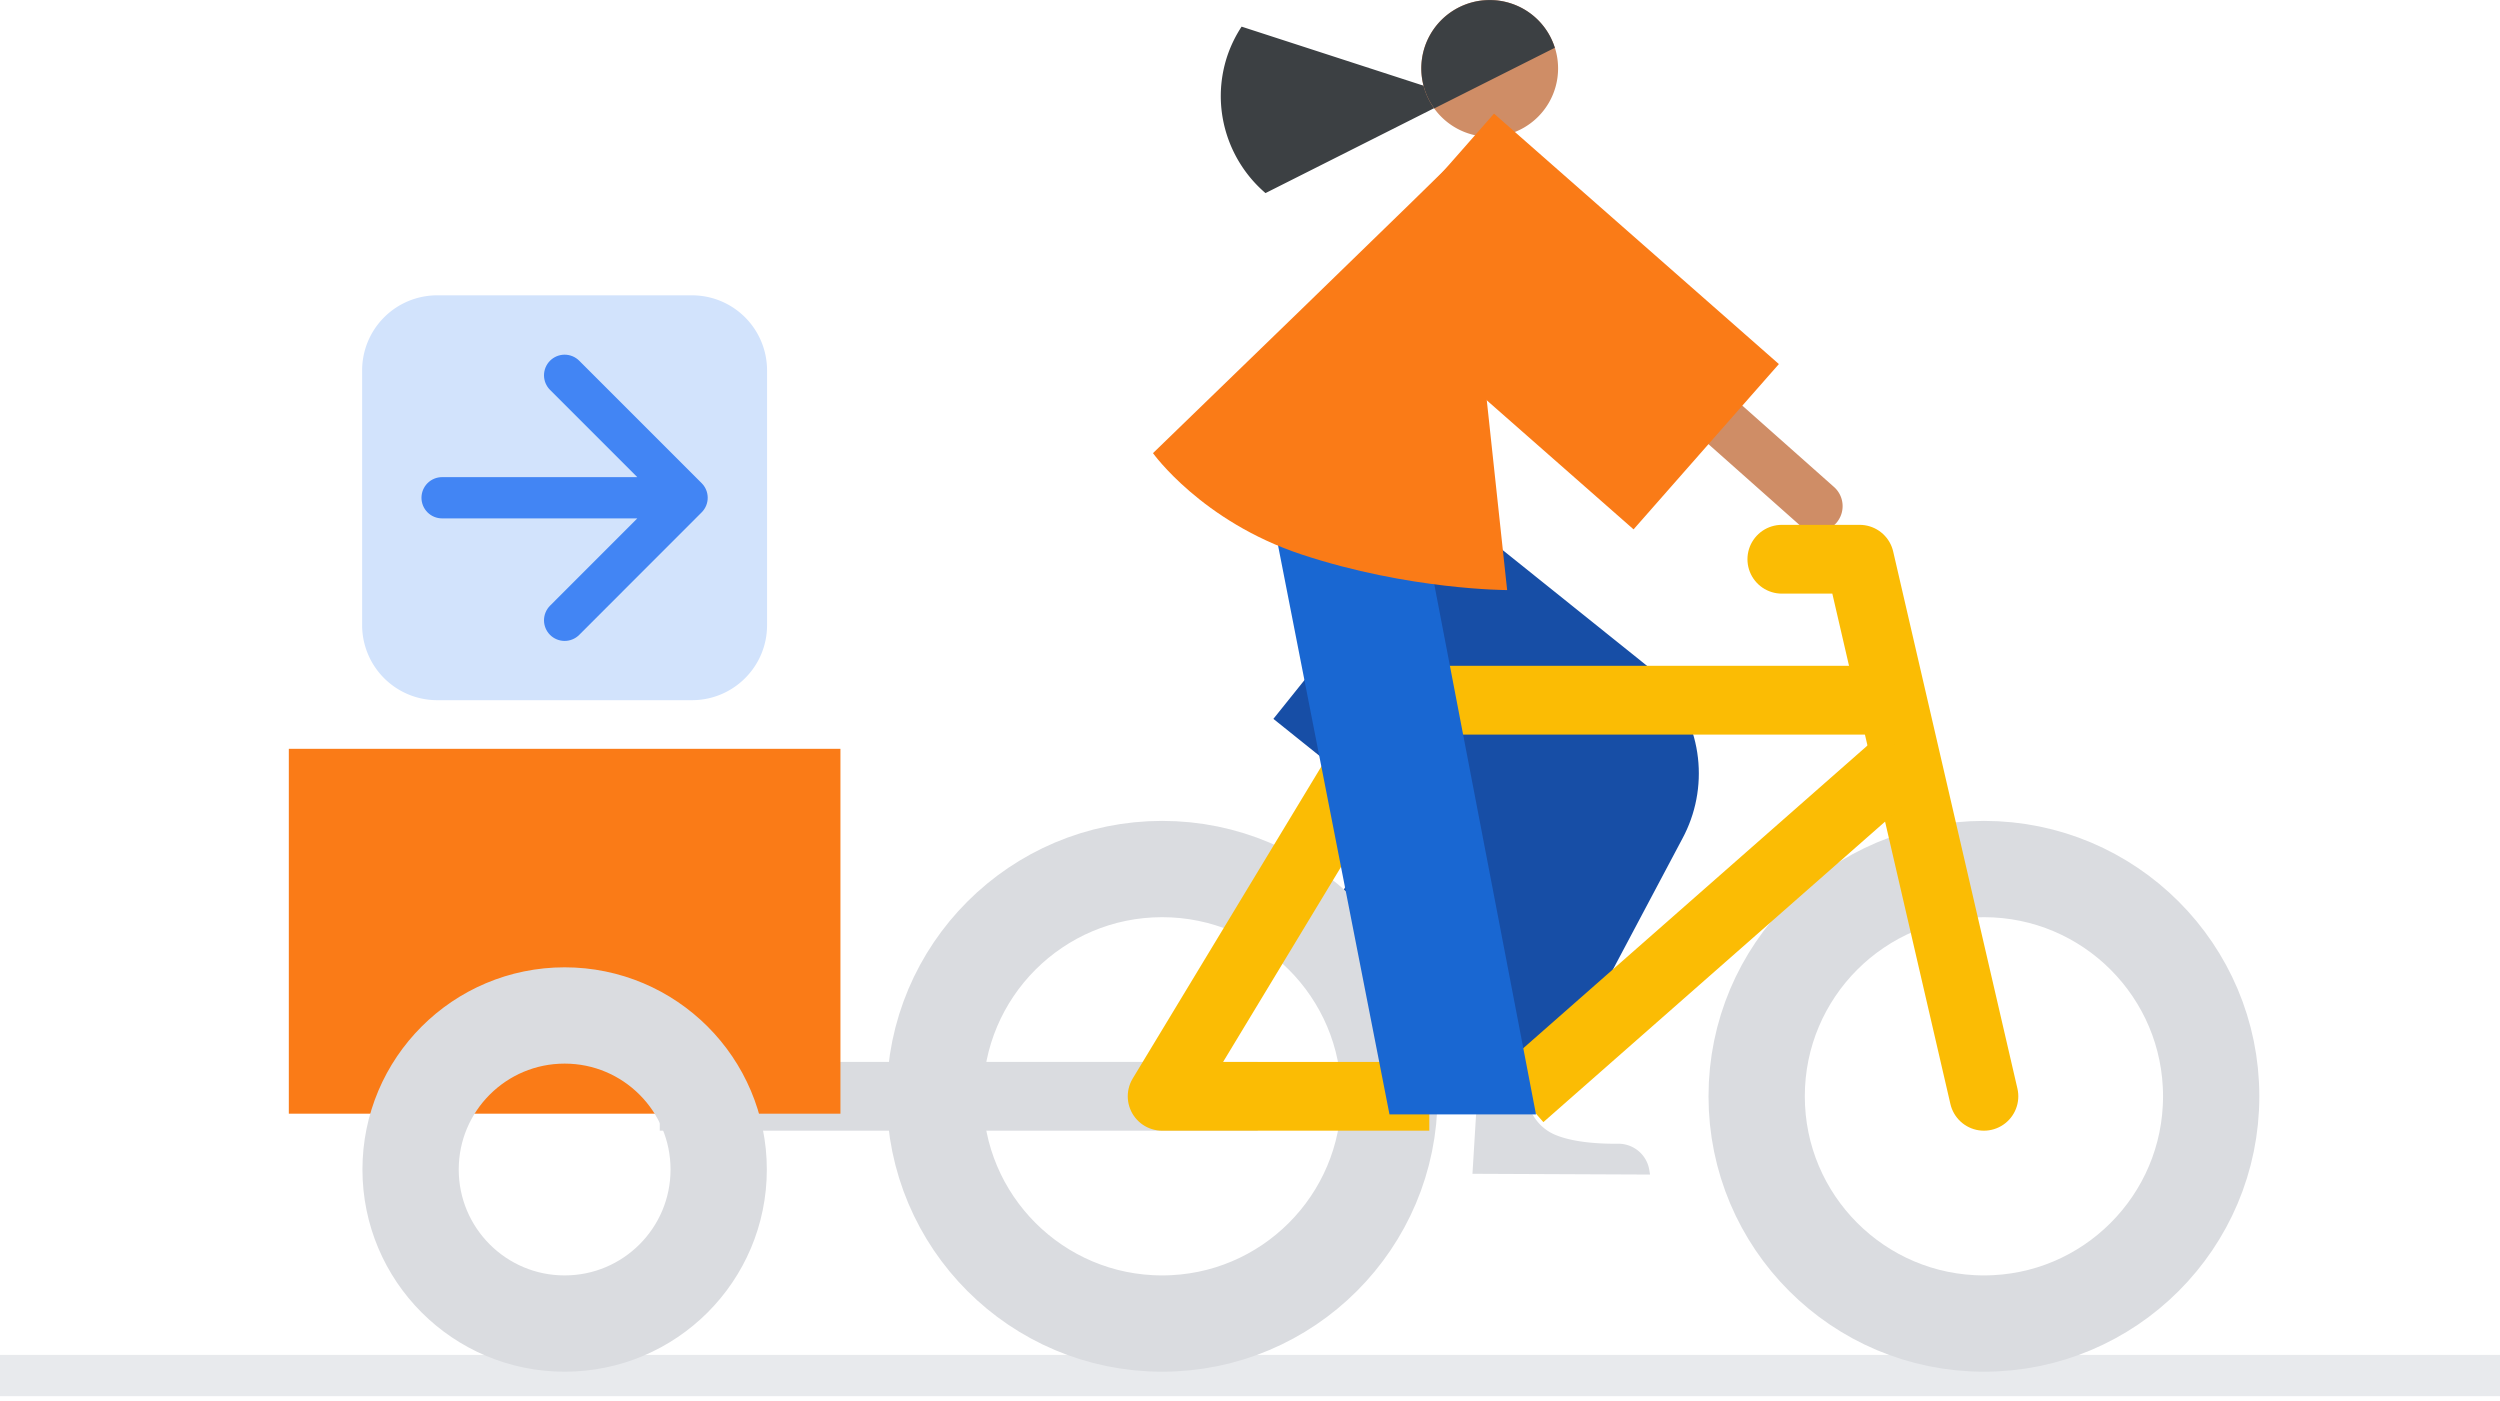 <svg width="182" height="102" viewBox="0 0 182 102" fill="none" xmlns="http://www.w3.org/2000/svg"><path d="M0 100.139h182" stroke="#E8EAED" stroke-width="3.004" stroke-miterlimit="10"/><path d="M131.033 38.244l-7.1-6.302a1.865 1.865 0 0 1-.156-2.637 1.866 1.866 0 0 1 2.637-.156l7.1 6.302c.773.686.842 1.864.156 2.637a1.866 1.866 0 0 1-2.637.156z" fill="#CF8D66"/><path d="M144.43 96.355c9.137 0 16.544-7.407 16.544-16.544 0-9.138-7.407-16.545-16.544-16.545-9.138 0-16.545 7.407-16.545 16.545 0 9.137 7.407 16.544 16.545 16.544z" stroke="#DADCE0" stroke-width="7.01" stroke-miterlimit="10"/><path d="M144.429 79.81l-9.045-39.098h-5.666" stroke="#FBBC04" stroke-width="5.007" stroke-miterlimit="10" stroke-linecap="round" stroke-linejoin="round"/><path d="M92.128 14.057l13.951-7.025-15.69-5.093a9.297 9.297 0 0 0-1.047 2.15c-1.216 3.69.012 7.593 2.786 9.968z" fill="#3C4043"/><path d="M98.967 44.521l14.693 11.782-9.351 17.623" stroke="#174EA6" stroke-width="20.029" stroke-miterlimit="10" stroke-linejoin="round"/><path d="M91.561 79.81h-43.53" stroke="#DADCE0" stroke-width="5.007" stroke-miterlimit="10"/><path d="M61.184 54.514H21.026v26.562h40.158V54.514z" fill="#FA7B17"/><path d="M84.604 96.355c9.138 0 16.545-7.407 16.545-16.544 0-9.138-7.407-16.545-16.545-16.545-9.137 0-16.544 7.407-16.544 16.545 0 9.137 7.407 16.544 16.544 16.544zm-43.499 0c6.194 0 11.215-5.021 11.215-11.215 0-6.193-5.021-11.214-11.215-11.214s-11.214 5.02-11.214 11.214c0 6.194 5.02 11.215 11.214 11.215z" stroke="#DADCE0" stroke-width="7.01" stroke-miterlimit="10"/><path d="M104.054 79.81h-19.45l17.436-28.837h35.514m1.178 4.189L110.705 79.81" stroke="#FBBC04" stroke-width="5.007" stroke-miterlimit="10" stroke-linejoin="round"/><path d="M107.569 79.324l3.385-.586s-.068 2.893 2.269 3.878c1.303.548 3.167.66 4.563.648a2.277 2.277 0 0 1 2.276 1.87l.062.374-12.929-.056.374-6.128z" fill="#DADCE0"/><path d="M108.448 9.961a4.98 4.98 0 1 0 0-9.961 4.98 4.98 0 0 0 0 9.961z" fill="#CF8D66"/><path d="M103.474 14.288l20.739 18.233" stroke="#FA7B17" stroke-width="16.023" stroke-miterlimit="10" stroke-linejoin="round"/><path d="M92.72 38.063l8.434 43.063h10.666l-7.998-41.679-11.102-1.384z" fill="#1967D2"/><path d="M110.013.256a4.983 4.983 0 0 0-6.29 3.166 4.986 4.986 0 0 0 .692 4.47l8.777-4.414a4.951 4.951 0 0 0-3.179-3.222z" fill="#3C4043"/><path d="M106.316 11.22c-.517.612-22.379 21.769-22.379 21.769s3.547 4.974 10.828 7.38c7.823 2.588 14.955 2.588 14.955 2.588l-3.404-31.736z" fill="#FA7B17"/><path d="M50.375 50.973H31.83a5.466 5.466 0 0 1-5.467-5.467V26.967A5.466 5.466 0 0 1 31.83 21.5h18.545a5.466 5.466 0 0 1 5.467 5.467v18.546c0 3.017-2.45 5.46-5.467 5.46z" fill="#D2E3FC"/><path d="M32.185 36.237h17.834m-8.914-8.915l8.914 8.915-8.914 8.92" stroke="#4285F4" stroke-width="3.004" stroke-miterlimit="10" stroke-linecap="round" stroke-linejoin="round"/></svg>